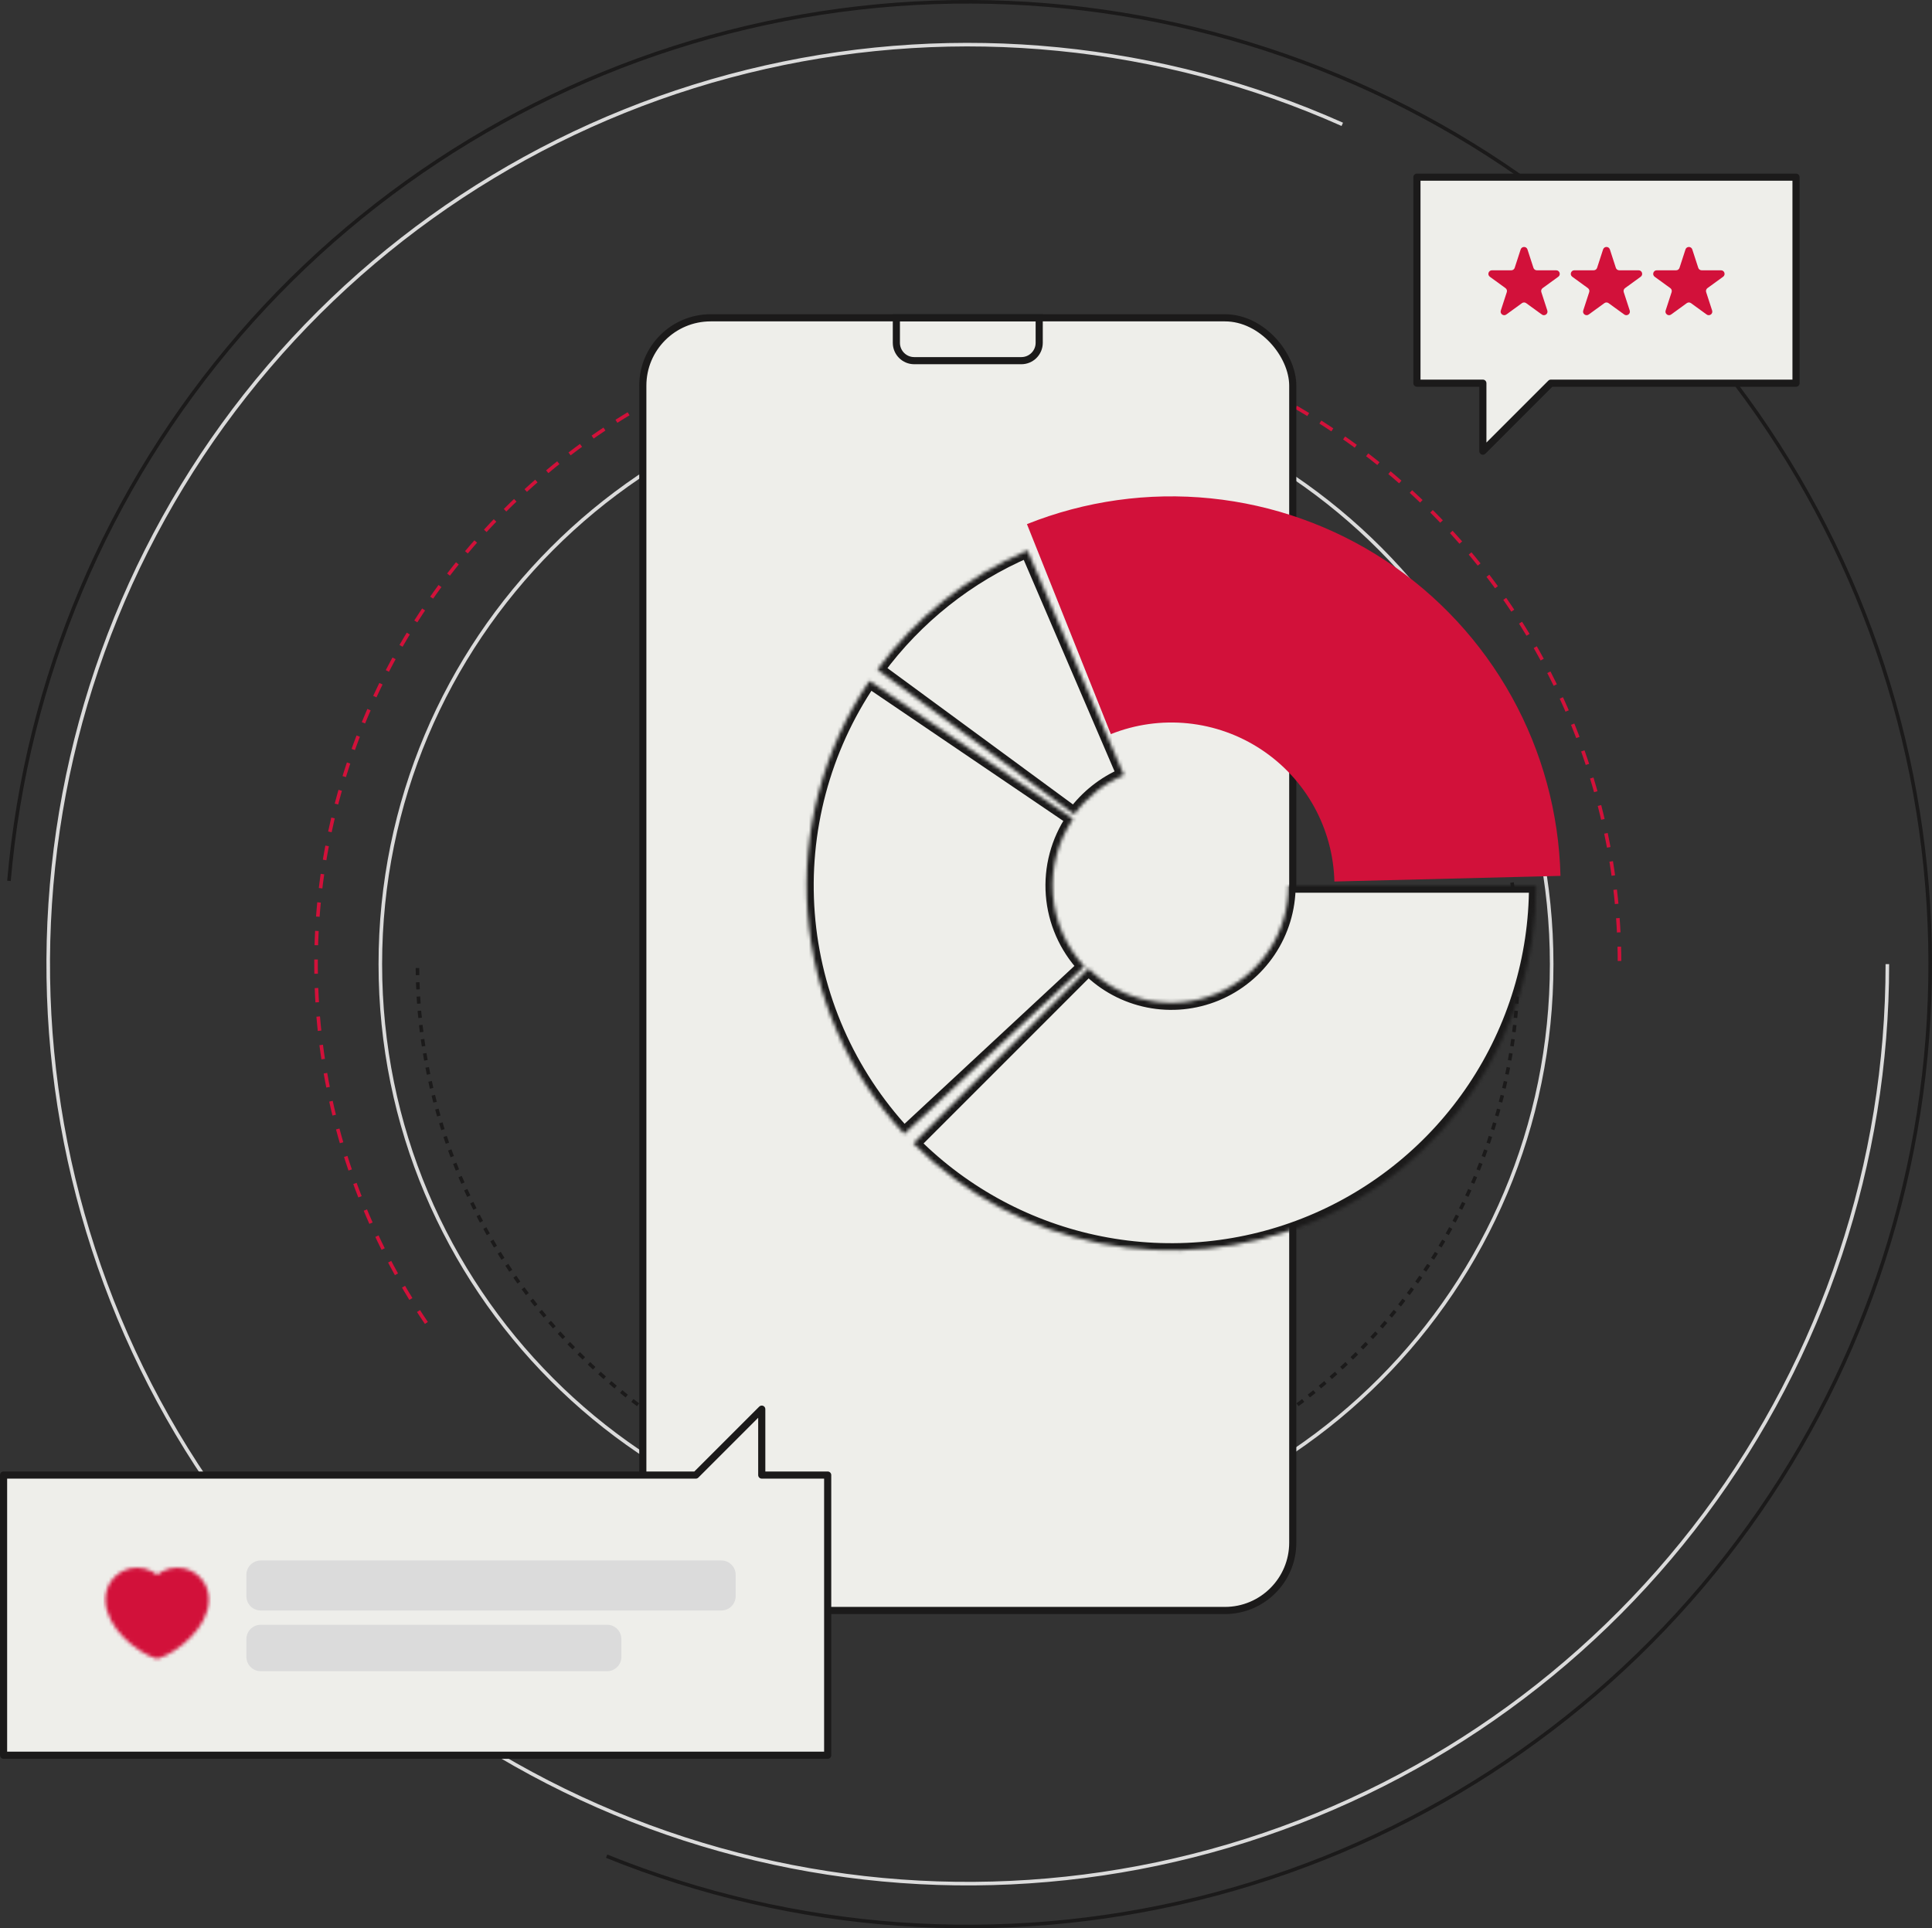<svg width="541" height="540" viewBox="0 0 541 540" fill="none" xmlns="http://www.w3.org/2000/svg">
<rect x="0" y="0" width="541" height="540" fill="#333333" stroke="none"/>
<path d="M528.5 270C528.5 325.537 510.544 379.586 477.312 424.083C444.08 468.58 397.352 501.14 344.099 516.906C290.847 532.672 233.924 530.799 181.824 511.566C129.724 492.332 85.238 456.77 55.003 410.184C24.768 363.598 10.405 308.486 14.057 253.069C17.709 197.652 39.18 144.9 75.266 102.685C111.352 60.469 160.12 31.052 214.294 18.822C268.468 6.591 325.144 12.203 375.867 34.821" stroke="#DBDBDB"/>
<path d="M409.079 201.548C419.39 222.347 424.87 245.207 425.107 268.421C425.345 291.634 420.336 314.602 410.453 335.608C400.571 356.614 386.07 375.116 368.035 389.733C349.999 404.349 328.894 414.703 306.297 420.019C283.699 425.336 260.192 425.479 237.531 420.438C214.871 415.396 193.642 405.301 175.43 390.905C157.218 376.509 142.493 358.184 132.356 337.3C122.218 316.415 116.93 293.511 116.885 270.296" stroke="#1B1A1A" stroke-dasharray="2 2"/>
<path d="M2.51 246.684C7.418 190.17 30.034 136.645 67.136 93.734C104.239 50.822 153.936 20.713 209.149 7.694C264.362 -5.326 322.275 -0.59 374.64 21.225C427.005 43.04 471.15 80.823 500.789 129.191C530.428 177.56 544.049 234.047 539.711 290.608C535.373 347.169 513.298 400.92 476.63 444.203C439.962 487.486 390.571 518.095 335.492 531.67C280.413 545.245 222.455 541.093 169.873 519.807" stroke="#1B1A1A"/>
<path d="M434.5 270C434.5 360.852 361.073 434.5 270.5 434.5C179.927 434.5 106.5 360.852 106.5 270C106.5 179.148 179.927 105.5 270.5 105.5C361.073 105.5 434.5 179.148 434.5 270Z" stroke="#DBDBDB"/>
<path d="M119.392 370.481C103.523 347.058 93.422 320.285 89.899 292.306C86.376 264.328 89.529 235.922 99.105 209.365C108.682 182.809 124.415 158.84 145.045 139.38C165.675 119.921 190.628 105.512 217.904 97.308C245.179 89.105 274.019 87.335 302.11 92.142C330.202 96.948 356.764 108.197 379.668 124.986C402.571 141.775 421.179 163.637 434.001 188.82C446.822 214.002 453.5 241.805 453.5 270" stroke="#D2113A" stroke-dasharray="4 4"/>
<rect x="180" y="89" width="182" height="362" rx="19" fill="#EEEEEA" stroke="#1B1A1A" stroke-width="2"/>
<path d="M251 89H291V96C291 98.761 288.761 101 286 101H256C253.239 101 251 98.761 251 96V89Z" stroke="#1B1A1A" stroke-width="2"/>
<mask id="path-8-inside-1_104_109" fill="white">
<path d="M430.145 248C430.145 268.202 424.154 287.951 412.93 304.748C401.707 321.546 385.754 334.638 367.089 342.369C348.425 350.1 327.887 352.123 308.073 348.182C288.259 344.24 270.058 334.512 255.773 320.227L304.802 271.198C309.39 275.786 315.236 278.911 321.6 280.177C327.964 281.443 334.56 280.793 340.555 278.31C346.55 275.827 351.673 271.622 355.278 266.227C358.883 260.831 360.807 254.488 360.807 248H430.145Z"/>
</mask>
<path d="M430.145 248C430.145 268.202 424.154 287.951 412.93 304.748C401.707 321.546 385.754 334.638 367.089 342.369C348.425 350.1 327.887 352.123 308.073 348.182C288.259 344.24 270.058 334.512 255.773 320.227L304.802 271.198C309.39 275.786 315.236 278.911 321.6 280.177C327.964 281.443 334.56 280.793 340.555 278.31C346.55 275.827 351.673 271.622 355.278 266.227C358.883 260.831 360.807 254.488 360.807 248H430.145Z" fill="#EEEEEA" stroke="#1B1A1A" stroke-width="4" mask="url(#path-8-inside-1_104_109)"/>
<mask id="path-9-inside-2_104_109" fill="white">
<path d="M253.184 317.542C237.448 300.612 227.918 278.845 226.154 255.799C224.389 232.753 230.493 209.789 243.468 190.66L300.48 229.333C296.256 235.56 294.269 243.036 294.844 250.539C295.418 258.042 298.52 265.128 303.643 270.639L253.184 317.542Z"/>
</mask>
<path d="M253.184 317.542C237.448 300.612 227.918 278.845 226.154 255.799C224.389 232.753 230.493 209.789 243.468 190.66L300.48 229.333C296.256 235.56 294.269 243.036 294.844 250.539C295.418 258.042 298.52 265.128 303.643 270.639L253.184 317.542Z" fill="#EEEEEA" stroke="#1B1A1A" stroke-width="4" mask="url(#path-9-inside-2_104_109)"/>
<mask id="path-10-inside-3_104_109" fill="white">
<path d="M245.691 187.512C256.473 172.841 270.979 161.319 287.709 154.137L314.701 217.018C309.179 219.389 304.391 223.192 300.832 228.034L245.691 187.512Z"/>
</mask>
<path d="M245.691 187.512C256.473 172.841 270.979 161.319 287.709 154.137L314.701 217.018C309.179 219.389 304.391 223.192 300.832 228.034L245.691 187.512Z" fill="#EEEEEA" stroke="#1B1A1A" stroke-width="4" mask="url(#path-10-inside-3_104_109)"/>
<path d="M287.567 146.777C303.891 140.256 321.55 137.78 339.039 139.56C356.527 141.341 373.325 147.324 388 157C402.676 166.676 414.793 179.758 423.32 195.131C431.846 210.503 436.528 227.709 436.966 245.282L373.657 246.861C373.474 239.498 371.512 232.289 367.939 225.848C364.367 219.407 359.289 213.925 353.14 209.871C346.991 205.816 339.953 203.309 332.625 202.563C325.298 201.817 317.898 202.855 311.058 205.587L287.567 146.777Z" fill="#D2113A"/>
<path fill-rule="evenodd" clip-rule="evenodd" d="M502.923 49.616H396.77V107.308H415.23V126.346L434.269 107.308H502.923V49.616Z" fill="#EEEEEA"/>
<path d="M396.77 49.616V48.616C396.217 48.616 395.77 49.063 395.77 49.616H396.77ZM502.923 49.616H503.923C503.923 49.063 503.476 48.616 502.923 48.616V49.616ZM396.77 107.308H395.77C395.77 107.86 396.217 108.308 396.77 108.308V107.308ZM415.23 107.308H416.23C416.23 106.756 415.783 106.308 415.23 106.308V107.308ZM415.23 126.346H414.23C414.23 126.751 414.474 127.116 414.848 127.27C415.221 127.425 415.652 127.34 415.938 127.054L415.23 126.346ZM434.269 107.308V106.308C434.004 106.308 433.749 106.413 433.562 106.601L434.269 107.308ZM502.923 107.308V108.308C503.476 108.308 503.923 107.86 503.923 107.308H502.923ZM396.77 50.616H502.923V48.616H396.77V50.616ZM397.77 107.308V49.616H395.77V107.308H397.77ZM415.23 106.308H396.77V108.308H415.23V106.308ZM414.23 107.308V126.346H416.23V107.308H414.23ZM415.938 127.054L434.976 108.015L433.562 106.601L414.523 125.639L415.938 127.054ZM502.923 106.308H434.269V108.308H502.923V106.308ZM501.923 49.616V107.308H503.923V49.616H501.923Z" fill="#1B1A1A"/>
<path d="M425.819 69.85C426.119 68.929 427.422 68.929 427.721 69.85L429.396 75.002C429.529 75.415 429.913 75.694 430.347 75.694H435.764C436.733 75.694 437.135 76.933 436.352 77.502L431.969 80.687C431.618 80.941 431.472 81.393 431.606 81.805L433.28 86.957C433.579 87.878 432.525 88.644 431.741 88.075L427.358 84.891C427.008 84.636 426.533 84.636 426.183 84.891L421.8 88.075C421.016 88.644 419.962 87.878 420.261 86.957L421.935 81.805C422.069 81.393 421.922 80.941 421.572 80.687L417.189 77.502C416.406 76.933 416.808 75.694 417.777 75.694H423.194C423.628 75.694 424.011 75.415 424.145 75.002L425.819 69.85Z" fill="#D2113A"/>
<path d="M448.896 69.85C449.195 68.929 450.498 68.929 450.798 69.85L452.472 75.002C452.606 75.415 452.99 75.693 453.423 75.693H458.84C459.809 75.693 460.212 76.933 459.428 77.502L455.045 80.687C454.695 80.941 454.548 81.393 454.682 81.805L456.356 86.957C456.655 87.878 455.601 88.644 454.817 88.075L450.434 84.891C450.084 84.636 449.609 84.636 449.259 84.891L444.876 88.075C444.092 88.644 443.038 87.878 443.337 86.957L445.011 81.805C445.145 81.393 444.999 80.941 444.648 80.687L440.265 77.502C439.482 76.933 439.884 75.693 440.853 75.693H446.27C446.704 75.693 447.088 75.415 447.222 75.002L448.896 69.85Z" fill="#D2113A"/>
<path d="M471.972 69.85C472.271 68.929 473.574 68.929 473.874 69.85L475.548 75.002C475.682 75.415 476.066 75.694 476.499 75.694H481.916C482.885 75.694 483.288 76.933 482.504 77.502L478.121 80.687C477.771 80.941 477.624 81.393 477.758 81.805L479.432 86.957C479.731 87.878 478.677 88.644 477.893 88.075L473.511 84.891C473.16 84.636 472.685 84.636 472.335 84.891L467.952 88.075C467.169 88.644 466.114 87.878 466.413 86.957L468.088 81.805C468.221 81.393 468.075 80.941 467.724 80.687L463.342 77.502C462.558 76.933 462.961 75.694 463.929 75.694H469.347C469.78 75.694 470.164 75.415 470.298 75.002L471.972 69.85Z" fill="#D2113A"/>
<path fill-rule="evenodd" clip-rule="evenodd" d="M1 491.538L231.769 491.538L231.769 413.077L213.308 413.077L213.308 394.615L194.847 413.077L1 413.077L1 491.538Z" fill="#EEEEEA"/>
<path d="M231.769 491.538L231.769 492.538C232.321 492.538 232.769 492.091 232.769 491.538L231.769 491.538ZM1 491.538L-0 491.538C-0 492.091 0.448 492.538 1 492.538L1 491.538ZM231.769 413.077L232.769 413.077C232.769 412.525 232.321 412.077 231.769 412.077L231.769 413.077ZM213.308 413.077L212.308 413.077C212.308 413.629 212.756 414.077 213.308 414.077L213.308 413.077ZM213.308 394.615L214.308 394.615C214.308 394.211 214.064 393.846 213.691 393.691C213.317 393.537 212.887 393.622 212.601 393.908L213.308 394.615ZM194.847 413.077L194.847 414.077C195.112 414.077 195.366 413.971 195.554 413.784L194.847 413.077ZM1 413.077L1 412.077C0.448 412.077 -0 412.525 -0 413.077L1 413.077ZM231.769 490.538L1 490.538L1 492.538L231.769 492.538L231.769 490.538ZM230.769 413.077L230.769 491.538L232.769 491.538L232.769 413.077L230.769 413.077ZM213.308 414.077L231.769 414.077L231.769 412.077L213.308 412.077L213.308 414.077ZM214.308 413.077L214.308 394.615L212.308 394.615L212.308 413.077L214.308 413.077ZM212.601 393.908L194.139 412.37L195.554 413.784L214.015 395.322L212.601 393.908ZM1 414.077L194.847 414.077L194.847 412.077L1 412.077L1 414.077ZM2 491.538L2 413.077L-0 413.077L-0 491.538L2 491.538Z" fill="#1B1A1A"/>
<mask id="mask0_104_109" style="mask-type:alpha" maskUnits="userSpaceOnUse" x="29" y="439" width="30" height="26">
<path d="M38.375 441C34.578 441 31.5 444.078 31.5 447.875C31.5 454.75 39.625 461 44 462.454C48.375 461 56.5 454.75 56.5 447.875C56.5 444.078 53.422 441 49.625 441C47.3 441 45.244 442.154 44 443.921C43.366 443.018 42.524 442.281 41.545 441.773C40.566 441.264 39.478 440.999 38.375 441Z" fill="white" stroke="white" stroke-width="4" stroke-linecap="round" stroke-linejoin="round"/>
</mask>
<g mask="url(#mask0_104_109)">
<path d="M29 436H59V466H29V436Z" fill="#D2113A"/>
</g>
<path d="M69 441C69 438.791 70.791 437 73 437H202C204.209 437 206 438.791 206 441V447C206 449.209 204.209 451 202 451H73C70.791 451 69 449.209 69 447V441Z" fill="#DBDBDB"/>
<path d="M69 459C69 456.791 70.791 455 73 455H170C172.209 455 174 456.791 174 459V464C174 466.209 172.209 468 170 468H73C70.791 468 69 466.209 69 464V459Z" fill="#DBDBDB"/>
</svg>
